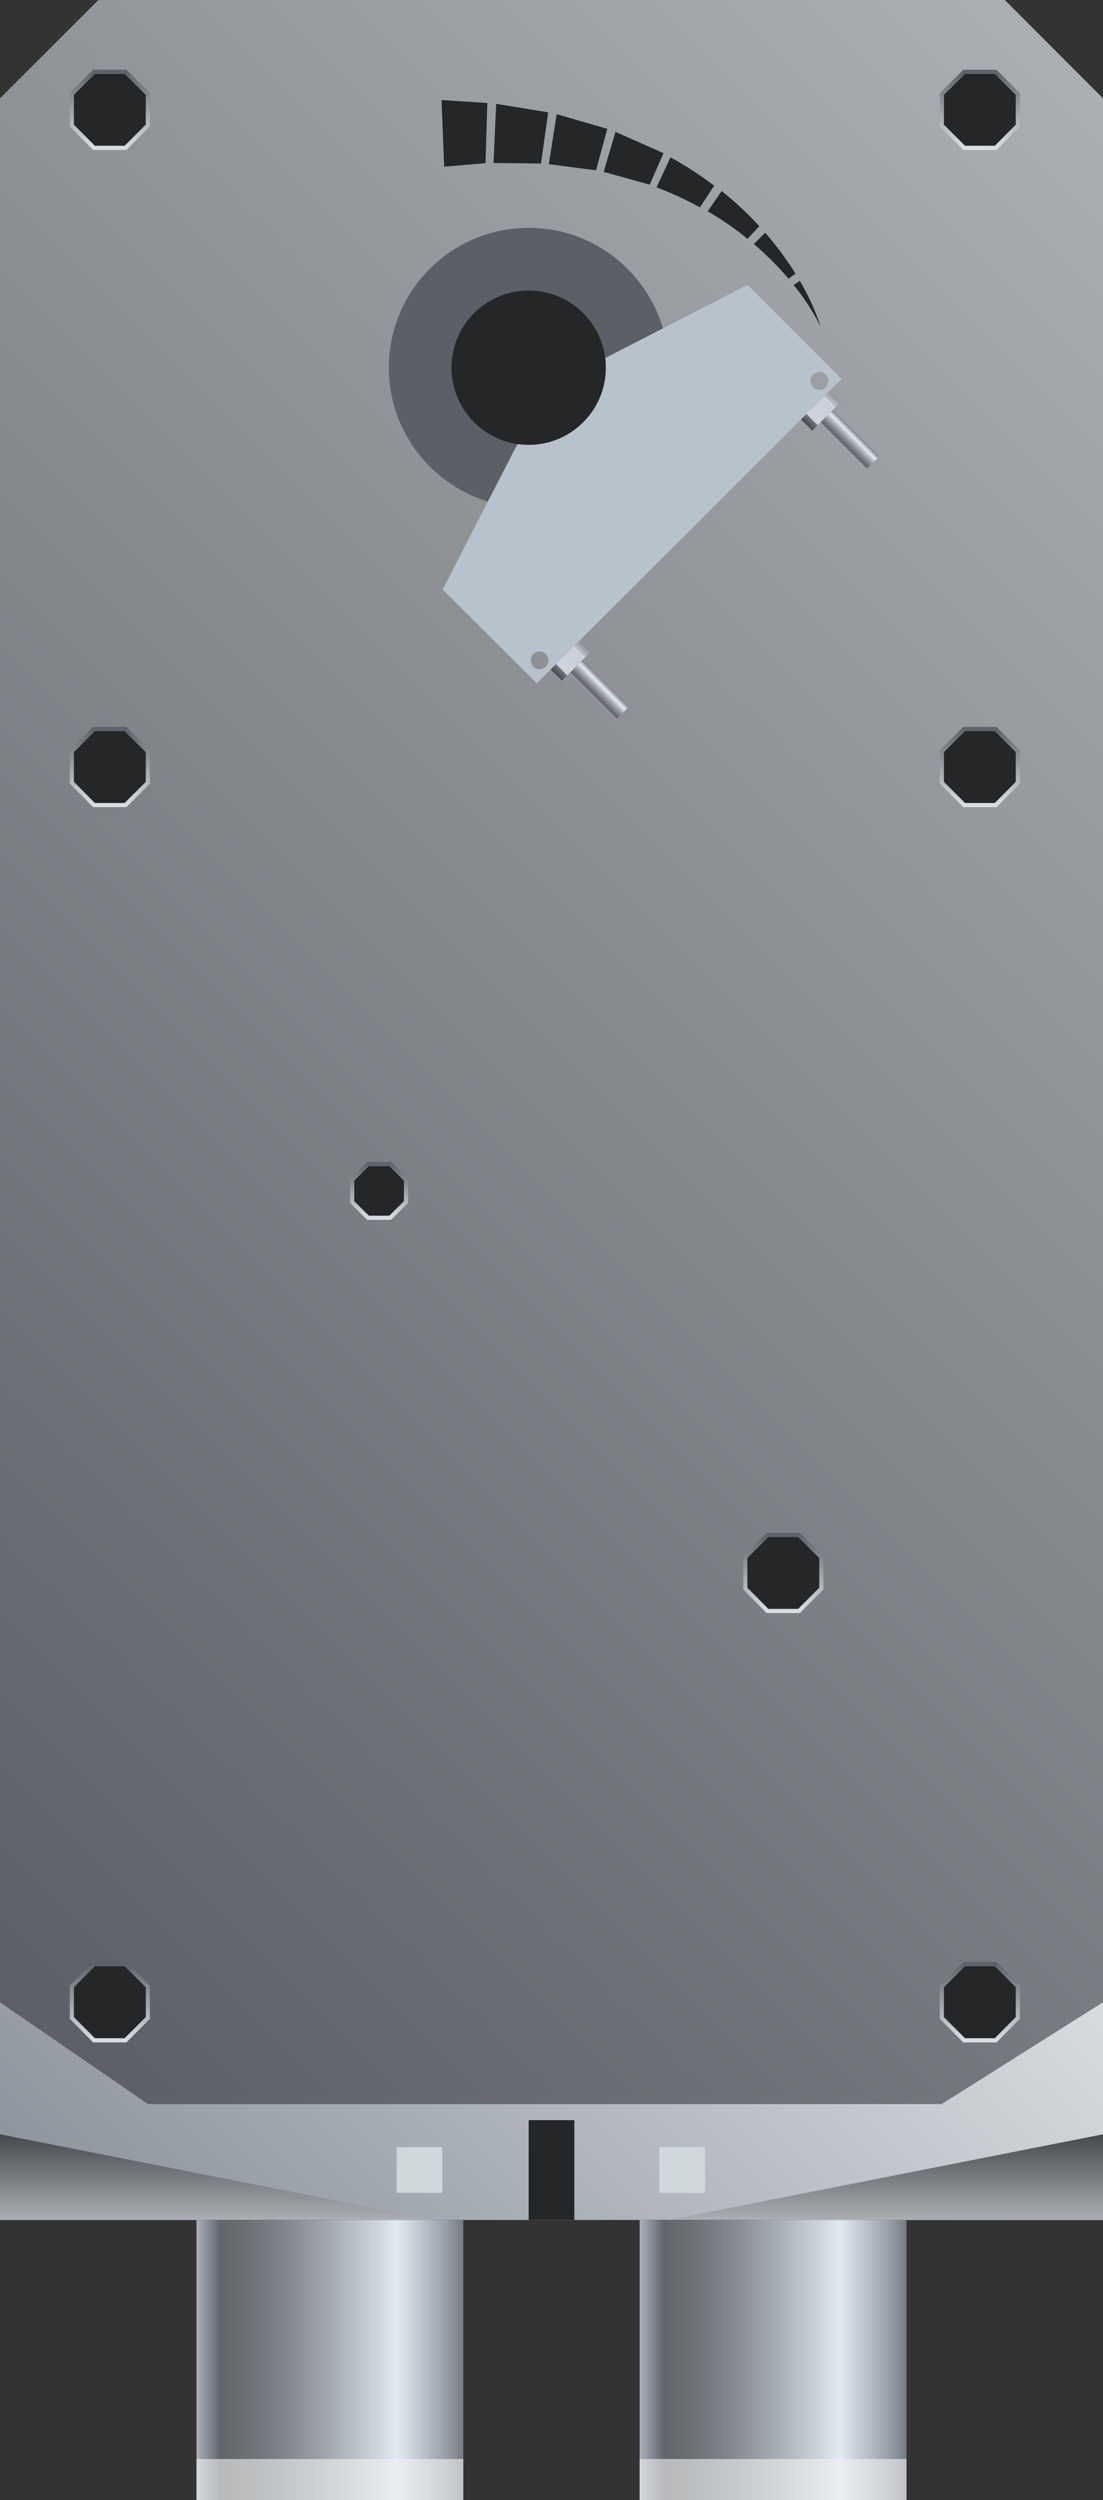 <svg xmlns="http://www.w3.org/2000/svg" xmlns:xlink="http://www.w3.org/1999/xlink" viewBox="0 0 66.18 150"><rect x="0" y="0" width="66.18" height="150" fill="#333333" stroke="none"/><defs><style>.cls-1{fill:url(#未命名的渐变_285);}.cls-16,.cls-2,.cls-3,.cls-4,.cls-5,.cls-6,.cls-7,.cls-8,.cls-9{fill:#252628;}.cls-2,.cls-3,.cls-4,.cls-5,.cls-6,.cls-7,.cls-8,.cls-9{stroke-miterlimit:10;stroke-width:0.25px;}.cls-2{stroke:url(#未命名的渐变_39);}.cls-3{stroke:url(#未命名的渐变_39-2);}.cls-4{stroke:url(#未命名的渐变_39-3);}.cls-5{stroke:url(#未命名的渐变_39-4);}.cls-6{stroke:url(#未命名的渐变_39-5);}.cls-7{stroke:url(#未命名的渐变_39-6);}.cls-8{stroke:url(#未命名的渐变_39-7);}.cls-9{stroke:url(#未命名的渐变_39-8);}.cls-10{fill:url(#未命名的渐变_209);}.cls-11{fill:url(#未命名的渐变_32);}.cls-12{fill:url(#未命名的渐变_32-2);}.cls-13{fill:url(#未命名的渐变_121);}.cls-14{fill:#f2f2f2;opacity:0.6;}.cls-15{fill:url(#未命名的渐变_121-2);}.cls-17{fill:#d1d8dc;}.cls-18{fill:#5c6066;}.cls-19{fill:#b8c2cc;}.cls-20{fill:url(#未命名的渐变_386);}.cls-21{fill:url(#未命名的渐变_121-3);}.cls-22{fill:url(#未命名的渐变_386-2);}.cls-23{fill:url(#未命名的渐变_121-4);}.cls-24{opacity:0.2;}</style><linearGradient id="未命名的渐变_285" x1="78.25" y1="17.96" x2="-12.06" y2="108.27" gradientUnits="userSpaceOnUse"><stop offset="0" stop-color="#abafb3"/><stop offset="1" stop-color="#5c6066"/></linearGradient><linearGradient id="未命名的渐变_39" x1="6.59" y1="8.99" x2="6.59" y2="4.18" gradientUnits="userSpaceOnUse"><stop offset="0" stop-color="#dce1e6"/><stop offset="1" stop-color="#5c6066"/></linearGradient><linearGradient id="未命名的渐变_39-2" x1="58.79" y1="8.99" x2="58.79" y2="4.18" xlink:href="#未命名的渐变_39"/><linearGradient id="未命名的渐变_39-3" x1="6.59" y1="48.42" x2="6.59" y2="43.61" xlink:href="#未命名的渐变_39"/><linearGradient id="未命名的渐变_39-4" x1="58.79" y1="48.42" x2="58.79" y2="43.61" xlink:href="#未命名的渐变_39"/><linearGradient id="未命名的渐变_39-5" x1="47" y1="96.77" x2="47" y2="91.96" xlink:href="#未命名的渐变_39"/><linearGradient id="未命名的渐变_39-6" x1="22.75" y1="73.19" x2="22.75" y2="69.71" xlink:href="#未命名的渐变_39"/><linearGradient id="未命名的渐变_39-7" x1="6.59" y1="122.53" x2="6.59" y2="117.72" xlink:href="#未命名的渐变_39"/><linearGradient id="未命名的渐变_39-8" x1="58.79" y1="122.53" x2="58.79" y2="117.72" xlink:href="#未命名的渐变_39"/><linearGradient id="未命名的渐变_209" x1="52.9" y1="106.85" x2="13.28" y2="146.47" gradientUnits="userSpaceOnUse"><stop offset="0" stop-color="#d7dce0"/><stop offset="1" stop-color="#8a9099"/></linearGradient><linearGradient id="未命名的渐变_32" x1="53.14" y1="133.19" x2="53.14" y2="128.05" gradientUnits="userSpaceOnUse"><stop offset="0" stop-color="#abafb3"/><stop offset="1" stop-color="#45484d"/></linearGradient><linearGradient id="未命名的渐变_32-2" x1="31.03" y1="133.19" x2="31.03" y2="128.05" gradientTransform="matrix(-1, 0, 0, 1, 44.07, 0)" xlink:href="#未命名的渐变_32"/><linearGradient id="未命名的渐变_121" x1="11.79" y1="141.59" x2="27.8" y2="141.59" gradientUnits="userSpaceOnUse"><stop offset="0" stop-color="#a9b1bb"/><stop offset="0.09" stop-color="#61666b"/><stop offset="0.18" stop-color="#696e73"/><stop offset="0.32" stop-color="#7e8489"/><stop offset="0.49" stop-color="#a1a7ae"/><stop offset="0.69" stop-color="#d1d8e0"/><stop offset="0.75" stop-color="#e2eaf2"/><stop offset="0.93" stop-color="#9ba1ab"/><stop offset="1" stop-color="#767b82"/></linearGradient><linearGradient id="未命名的渐变_121-2" x1="38.38" y1="141.59" x2="54.39" y2="141.59" xlink:href="#未命名的渐变_121"/><linearGradient id="未命名的渐变_386" x1="29.71" y1="40.24" x2="32.12" y2="40.24" gradientTransform="matrix(1, 0, 0, 1, 3.31, -0.59)" gradientUnits="userSpaceOnUse"><stop offset="0" stop-color="#676b70"/><stop offset="0.02" stop-color="#484b4d"/><stop offset="0.19" stop-color="#747980"/><stop offset="0.2" stop-color="#d1d5db"/><stop offset="0.79" stop-color="#c7cfdb"/><stop offset="0.8" stop-color="#edf5ff"/><stop offset="0.81" stop-color="#c3c7cc"/><stop offset="1" stop-color="#929599"/></linearGradient><linearGradient id="未命名的渐变_121-3" x1="30.37" y1="42.68" x2="31.46" y2="42.68" gradientTransform="matrix(1, 0, 0, 1, 5.04, -1.3)" xlink:href="#未命名的渐变_121"/><linearGradient id="未命名的渐变_386-2" x1="50.94" y1="40.24" x2="53.35" y2="40.24" gradientTransform="matrix(1, 0, 0, 1, -2.9, -15.59)" xlink:href="#未命名的渐变_386"/><linearGradient id="未命名的渐变_121-4" x1="51.6" y1="42.68" x2="52.69" y2="42.68" gradientTransform="matrix(1, 0, 0, 1, -1.18, -16.31)" xlink:href="#未命名的渐变_121"/></defs><title>Actuator 1(驱动器1)</title><g id="图层_2" data-name="图层 2"><g id="图层_6" data-name="图层 6"><g id="Actuator_1_驱动器1_" data-name="Actuator 1(驱动器1)"><path class="cls-1" d="M60.29,126.23H5.9L0,120.33V5.9L5.9,0H60.29l5.89,5.9V120.33Z"/><polygon class="cls-2" points="7.53 4.31 5.64 4.31 4.31 5.64 4.31 7.53 5.64 8.87 7.53 8.87 8.87 7.53 8.87 5.64 7.53 4.31"/><polygon class="cls-3" points="59.74 4.31 57.85 4.31 56.51 5.64 56.51 7.53 57.85 8.87 59.74 8.87 61.07 7.53 61.07 5.64 59.74 4.31"/><polygon class="cls-4" points="7.53 43.74 5.64 43.74 4.31 45.07 4.31 46.96 5.64 48.3 7.53 48.3 8.87 46.96 8.87 45.07 7.53 43.74"/><polygon class="cls-5" points="59.74 43.74 57.85 43.74 56.51 45.07 56.51 46.96 57.85 48.3 59.74 48.3 61.07 46.96 61.07 45.07 59.74 43.74"/><polygon class="cls-6" points="47.94 92.09 46.05 92.09 44.72 93.42 44.72 95.31 46.05 96.65 47.94 96.65 49.28 95.31 49.28 93.42 47.94 92.09"/><polygon class="cls-7" points="23.41 69.84 22.08 69.84 21.13 70.78 21.13 72.12 22.08 73.06 23.41 73.06 24.36 72.12 24.36 70.78 23.41 69.84"/><polygon class="cls-8" points="7.53 117.84 5.64 117.84 4.31 119.18 4.31 121.07 5.64 122.41 7.53 122.41 8.87 121.07 8.87 119.18 7.53 117.84"/><polygon class="cls-9" points="59.74 117.84 57.85 117.84 56.51 119.18 56.51 121.07 57.85 122.41 59.74 122.41 61.07 121.07 61.07 119.18 59.74 117.84"/><polygon class="cls-10" points="66.18 120.13 56.51 126.23 8.87 126.23 0 120.13 0 133.19 66.18 133.19 66.18 120.13"/><polygon class="cls-11" points="66.18 128.05 66.18 133.19 40.11 133.19 66.18 128.05"/><polygon class="cls-12" points="0 128.05 0 133.19 26.08 133.19 0 128.05"/><rect class="cls-13" x="11.79" y="133.19" width="16.01" height="16.81"/><rect class="cls-14" x="11.79" y="147.53" width="16.01" height="2.47"/><rect class="cls-15" x="38.38" y="133.19" width="16.01" height="16.81"/><rect class="cls-14" x="38.38" y="147.53" width="16.01" height="2.47"/><rect class="cls-16" x="31.72" y="127.2" width="2.74" height="5.99"/><rect class="cls-17" x="23.8" y="128.82" width="2.74" height="2.74"/><rect class="cls-17" x="39.56" y="128.82" width="2.74" height="2.74"/><circle class="cls-18" cx="31.72" cy="22.06" r="8.39"/><path class="cls-19" d="M36.2,21.54,31,26.73l-4.44,8.64L32.21,41,50.49,22.73l-5.64-5.64ZM32.75,40A.54.54,0,0,1,32,40a.55.55,0,0,1,0-.76.53.53,0,0,1,.75,0A.54.54,0,0,1,32.75,40ZM49.51,23.27a.54.54,0,0,1-.76-.76.54.54,0,1,1,.76.76Z"/><rect class="cls-20" x="33.03" y="39.18" width="2.41" height="0.95" transform="translate(-18.02 35.82) rotate(-45)"/><rect class="cls-21" x="35.41" y="39.42" width="1.09" height="3.94" transform="translate(-18.73 37.55) rotate(-45)"/><rect class="cls-22" x="48.04" y="24.18" width="2.41" height="0.95" transform="translate(-3.01 42.04) rotate(-45)"/><rect class="cls-23" x="50.42" y="24.41" width="1.09" height="3.94" transform="translate(-3.72 43.76) rotate(-45)"/><circle class="cls-16" cx="31.72" cy="22.06" r="4.63"/><path class="cls-16" d="M49.24,19.6a13.9,13.9,0,0,0-1.62-2.5l.37-.25A14.18,14.18,0,0,1,49.24,19.6Z"/><path class="cls-16" d="M47.31,16.72a18.57,18.57,0,0,0-2.08-2.08l.68-.68a19.07,19.07,0,0,1,1.82,2.46Z"/><path class="cls-16" d="M44.85,14.33a17.53,17.53,0,0,0-2.39-1.65l.84-1.22a20.59,20.59,0,0,1,2.26,2.11Z"/><path class="cls-16" d="M42,12.44a21.2,21.2,0,0,0-2.61-1.2l.84-1.8a21.34,21.34,0,0,1,2.62,1.7Z"/><polygon class="cls-16" points="38.98 11.08 36.22 10.31 36.93 7.91 39.81 9.19 38.98 11.08"/><polygon class="cls-16" points="35.76 10.22 32.93 9.85 33.4 6.85 36.44 7.73 35.76 10.22"/><polygon class="cls-16" points="32.46 9.81 29.61 9.78 29.77 6.23 32.89 6.74 32.46 9.81"/><polygon class="cls-16" points="29.13 9.79 26.65 10 26.49 6 29.24 6.18 29.13 9.79"/></g></g></g></svg>